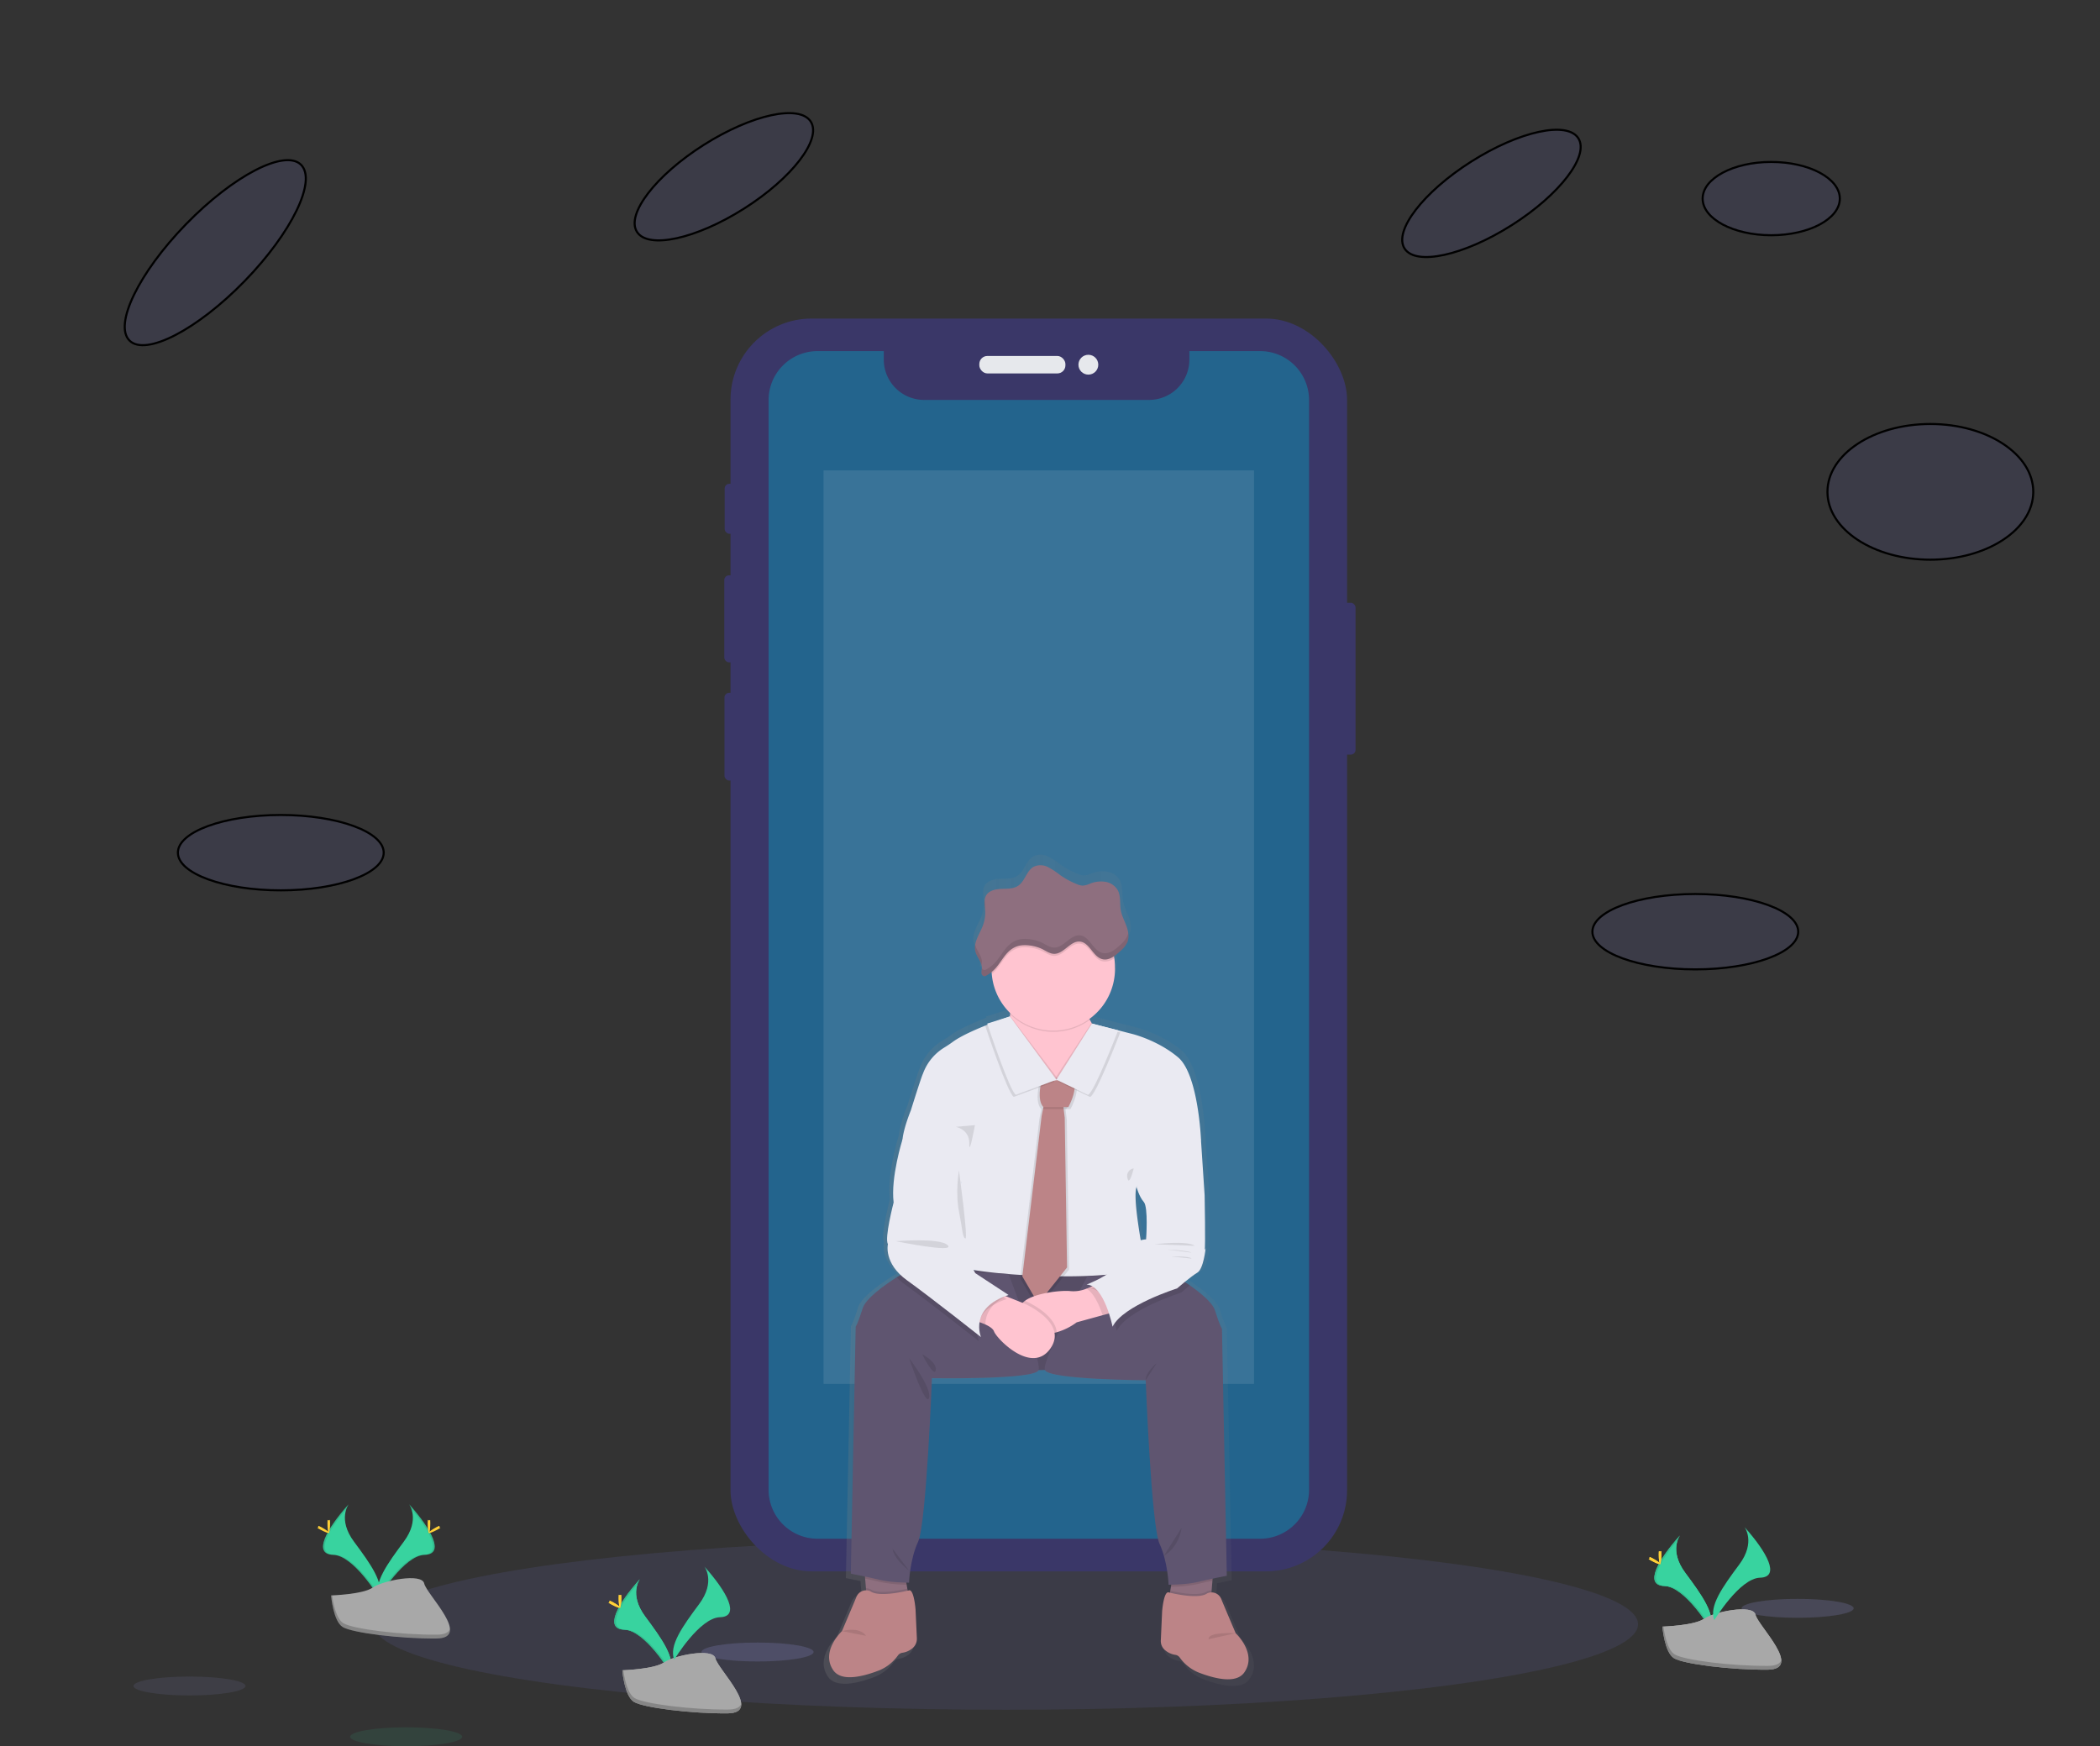 <svg width="1009.54" height="839.64" xmlns="http://www.w3.org/2000/svg">
 <rect width="100%" height="100%" fill="#333333" stroke="none"/>
 <defs>
  <linearGradient y2="0.5" x2="1" y1="0.5" x1="-0" id="f9d7795c-47ab-4264-adf8-fc9a284cd87a">
   <stop stop-opacity="0.25" stop-color="gray" offset="0"/>
   <stop stop-opacity="0.12" stop-color="gray" offset="0.54"/>
   <stop stop-opacity="0.1" stop-color="gray" offset="1"/>
  </linearGradient>
 </defs>
 <title>personalization</title>
 <g>
  <title>background</title>
  <rect fill="none" id="canvas_background" height="841.64" width="1011.54" y="-1" x="-1"/>
 </g>
 <g>
  <title>Layer 1</title>
  <ellipse id="svg_2" opacity="0.1" fill="#8888FF" ry="41.12" rx="303.97" cy="780.99" cx="483.49"/>
  <path id="svg_17" fill="#38d39f" d="m354.29,234.34s27.72,-36.12 42.84,-33.32c0,0 -16.8,32.2 -42.84,37l0,-3.68z"/>
  <path id="svg_18" fill="#38d39f" d="m368.26,189.82s24.51,-27.7 37.74,-27.63c0,0 -19.34,37 -38.74,36.66l1,-9.03z"/>
  <rect id="svg_39" fill="#3a3768" ry="2.29" rx="2.29" height="73.02" width="8.86" y="289.82" x="642.8"/>
  <rect id="svg_40" fill="#3a3768" ry="2.29" rx="2.29" height="24.04" width="4.97" y="232.61" x="348.37"/>
  <rect id="svg_41" fill="#3a3768" ry="2.29" rx="2.29" height="41.84" width="5.6" y="276.63" x="348.19"/>
  <rect id="svg_42" fill="#3a3768" ry="2.29" rx="2.29" height="42.2" width="5.33" y="333.11" x="348.28"/>
  <rect id="svg_43" fill="#3a3768" ry="38.99" rx="38.99" height="602.39" width="296.4" y="153.17" x="351.18"/>
  <path id="svg_44" fill="#23648d" d="m605.77,168.82l-34,0l0,4.09a19.38,19.38 0 0 1 -19.39,19.38l-108.13,0a19.38,19.38 0 0 1 -19.39,-19.38l0,-4.09l-31.83,0a23.54,23.54 0 0 0 -23.54,23.54l0,523.97a23.54,23.54 0 0 0 23.54,23.54l212.74,0a23.54,23.54 0 0 0 23.54,-23.54l0,-523.93a23.54,23.54 0 0 0 -23.54,-23.58z"/>
  <rect id="svg_45" fill="#e6e8ec" ry="3.87" rx="3.87" height="8.4" width="41.39" y="171.16" x="470.79"/>
  <circle id="svg_46" fill="#e6e8ec" r="4.77" cy="175.36" cx="523.21"/>
  <rect fill="#ffffff" id="svg_49" opacity="0.1" height="439.24" width="206.95" y="226.18" x="395.91"/>
  <path id="svg_50" fill="url(#f9d7795c-47ab-4264-adf8-fc9a284cd87a)" d="m596.52,788.04s-4.88,-11.36 -7.06,-16.6c-1.23,-3 -3.31,-3.5 -4.9,-3.43l0.09,-1l0.39,-4.73l0.08,-1c3.77,-0.79 7,-1.41 7,-1.41l-2.35,-121.32s-1,-1.28 -3.42,-9c-1.2,-3.85 -7,-8.58 -12.42,-12.35c-0.85,-0.59 -1.68,-1.15 -2.5,-1.69a62.39,62.39 0 0 1 6.21,-4.58c3.08,-1.79 4.1,-12 4.1,-12l-0.51,1c0.51,-1 0,-27.07 0,-27.07l-1.8,-27.06s-1.28,-32.17 -11.28,-40.6s-22.63,-11.38 -22.63,-11.38l-7,-1.8l0,0l-12.9,-3.31c-0.36,-0.59 -0.71,-1.21 -1,-1.86c-0.13,-0.25 -0.25,-0.51 -0.37,-0.77a30.2,30.2 0 0 0 12.75,-24.65a29.73,29.73 0 0 0 -0.39,-4.84c0,-0.3 -0.11,-0.61 -0.17,-0.91a25.2,25.2 0 0 0 3,-2.41a13.63,13.63 0 0 0 3.66,-4.49l0,0a7.57,7.57 0 0 0 0.34,-1.05c0,-0.1 0,-0.2 0.06,-0.31s0.09,-0.53 0.12,-0.8c0,-0.1 0,-0.2 0,-0.3c0,-0.29 0,-0.59 0,-0.88c0,-0.07 0,-0.14 0,-0.22c0,-0.33 -0.05,-0.66 -0.1,-1a0.13,0.13 0 0 0 0,-0.06l0,0a17.21,17.21 0 0 0 -0.9,-3.4c-1,-2.58 -2.3,-5 -2.77,-7.75c-0.58,-3.25 0.09,-6.8 -1.46,-9.72a8.67,8.67 0 0 0 -6.09,-4.19a14.35,14.35 0 0 0 -7.52,0.86a10.7,10.7 0 0 1 -3.71,1a7.75,7.75 0 0 1 -2.71,-0.66a40.19,40.19 0 0 1 -8.4,-4.51a40.22,40.22 0 0 0 -6,-3.92a8.12,8.12 0 0 0 -6.92,-0.28c-3.7,1.88 -4.4,7.12 -7.84,9.43c-2.37,1.6 -5.46,1.44 -8.32,1.54s-6.1,0.81 -7.51,3.29c-1,1.72 -0.76,3.77 -0.57,5.78l0.06,0.68c0,0.24 0,0.49 0.06,0.73a18.37,18.37 0 0 1 -1.13,7.56c-1.38,3.66 -4,7.27 -3.91,11l0,0a7.66,7.66 0 0 0 0.23,1.76a8.45,8.45 0 0 0 0.28,0.85l0,0a37.24,37.24 0 0 0 1.85,3.61l0.09,0.16c0.07,0.14 0.14,0.28 0.2,0.42s0.18,0.38 0.25,0.57s0.08,0.19 0.11,0.28s0.13,0.37 0.18,0.56a5.36,5.36 0 0 1 0.21,1.74a16.2,16.2 0 0 0 -0.19,2.29a1.68,1.68 0 0 0 1.34,1.63a2.23,2.23 0 0 0 1.16,-0.36a18.57,18.57 0 0 0 2.55,-1.75c0,0.32 0,0.64 0.06,1a30.26,30.26 0 0 0 9.09,18.83c0,0.31 0,0.63 -0.07,1s-0.05,0.72 -0.07,1.09l0,0l-11.2,3.52s0.06,0.2 0.18,0.54l-1.18,0.47l0,0c-5.81,2.35 -12.28,5.27 -15.9,7.92c-1.6,1.16 -3.06,2.11 -4.37,2.9a25,25 0 0 0 -10.36,12.55l-0.15,0.38c-1,2.29 -5.9,17.87 -5.9,17.87s-3.59,8.68 -4.11,14.3c0,0 -5.9,18.63 -4.36,30.89c0,0 -4.62,17.62 -2.82,20.42c0,0 -1.84,7.58 6.24,15.21c-0.59,0.36 -1.23,0.75 -1.9,1.18c-6.26,3.94 -15.29,10.33 -16.83,15.26c-2.39,7.67 -3.42,9 -3.42,9l-2.42,121.13s3.23,0.62 7,1.4l0.08,1l0.39,4.72l0.09,1c-1.59,-0.07 -3.67,0.48 -4.9,3.44c-2.19,5.23 -7,16.58 -7,16.58s-10.77,10 -4.24,19.28a6.68,6.68 0 0 0 1,1.16c4.69,4.26 14.69,1.53 21.8,-1.25a21.26,21.26 0 0 0 9,-7.26a3.42,3.42 0 0 1 2.4,-1.33a9.8,9.8 0 0 0 4.47,-1.95a6,6 0 0 0 2.46,-5a0.76,0.76 0 0 1 0,-0.15l-0.63,-14.23s-0.77,-9.94 -3.22,-9.3l-0.63,0.15l-0.17,-1l0,0l-0.33,-1.93l-0.17,-1l1.36,0s0.34,-11.24 4.45,-20.08s6.81,-80.25 6.81,-80.25s50.87,0.83 52.57,-3.94l0,0c1,0 2.09,0 3.13,-0.07c1.71,4.77 49.72,5 49.72,5s2.73,71.49 6.83,80.34a40.82,40.82 0 0 1 2.15,5.86l0,0a65.41,65.41 0 0 1 2.31,14.21l1.36,0l-0.18,1l-0.33,1.92l-0.17,1l-0.65,-0.15c-2.43,-0.63 -3.2,9.31 -3.2,9.31l-0.65,14.32a5.81,5.81 0 0 0 2.38,5a10,10 0 0 0 4.55,2a3.34,3.34 0 0 1 2.4,1.32a21.32,21.32 0 0 0 9,7.26c7.68,3 18.72,5.93 22.82,0.1c6.58,-9.3 -4.19,-19.26 -4.19,-19.26zm-129.3,-178.34l0,0l0.12,0l-0.12,0zm80.35,-40.88s1.29,4.85 3.59,7.4s1.16,18.39 1.16,18.39a14.2,14.2 0 0 0 -2.68,0.43c-1.77,-10.53 -3.4,-22.22 -2.07,-26.22z"/>
  <polygon id="svg_51" fill="#8e6f7f" points="436.96 768.43 416.85 770.43 416.29 763.7 415.9 759.07 415.35 752.3 434.35 753.3 435.86 761.99 436.18 763.88 436.19 763.88 436.96 768.43"/>
  <polygon id="svg_52" fill="#8e6f7f" points="583.41 753.31 582.86 760.07 582.48 764.7 581.91 771.43 561.79 769.43 562.59 764.88 562.9 763 564.41 754.31 583.41 753.31"/>
  <path id="svg_53" fill="#5f5570" d="m562.1,655.92l-59.8,2.81q-4.08,0.2 -8.16,0l-57.13,-2.8l0,-45.26l125.09,0l0,45.25z"/>
  <path id="svg_54" opacity="0.1" d="m562.1,655.92l-59.8,2.81q-4.08,0.2 -8.16,0l-57.13,-2.8l0,-45.26l125.09,0l0,45.25z"/>
  <path id="svg_55" fill="#eaeaf2" d="m485.52,488.73s-19.92,6.69 -27.42,12.19c-1.56,1.14 -3,2.08 -4.26,2.85a24.4,24.4 0 0 0 -10.07,12.28c-0.05,0.14 -0.1,0.26 -0.15,0.37c-1,2.25 -5.75,17.5 -5.75,17.5s-3.5,8.5 -4,14s28.5,20.25 28.5,20.25s-14,30.5 -7.75,38.25s97.5,11.5 95.5,0s-5.5,-30.5 -3.75,-35.75l31,-22.5s-1.25,-31.5 -11,-39.75s-22,-11.25 -22,-11.25l-19.41,-5s-6.84,17 -14.34,19.25s-23.93,-8.14 -25.1,-22.69z"/>
  <path id="svg_56" opacity="0.1" d="m513.5,517.36s-8.46,7.06 -12.9,0c0,0 -4,11.94 0,15.94l-0.15,0.81l-0.71,3.56l-9.26,77l7.62,13.15l13.87,-17.4l-1.12,-72l-0.5,-4.13l-0.12,-1l2.37,0s6.29,-10.87 0.9,-15.93z"/>
  <path id="svg_57" opacity="0.1" d="m515.5,517.36s-8.46,7.06 -12.9,0c0,0 -4,11.94 0,15.94l-0.15,0.81l-0.71,3.56l-9.26,77l7.62,13.15l13.87,-17.4l-1.12,-72l-0.5,-4.13l-0.12,-1l2.37,0s6.29,-10.87 0.9,-15.93z"/>
  <polygon id="svg_58" fill="#bc8487" points="512.97 609.43 499.1 626.8 491.46 613.72 500.73 536.68 501.44 533.12 501.6 532.3 502.85 529.06 511.23 532.3 511.35 533.3 511.85 537.43 512.97 609.43"/>
  <path id="svg_59" opacity="0.1" d="m435.86,761.98a67.93,67.93 0 0 1 -12.85,-1.31c-2.09,-0.52 -4.71,-1.1 -7.1,-1.61l-0.56,-6.77l19,1l1.51,8.69z"/>
  <path id="svg_60" fill="#5f5570" d="m499.25,658.82c-1.66,4.67 -51.24,3.85 -51.24,3.85s-2.66,70 -6.66,78.67s-4.34,19.66 -4.34,19.66s-8.66,0 -14,-1.33s-14,-3 -14,-3l2.34,-118.75s1,-1.25 3.33,-8.76c1.5,-4.83 10.3,-11.09 16.39,-15c3.4,-2.14 5.94,-3.54 5.94,-3.54l29.58,1.2l18.26,0.74s16.07,41.59 14.4,46.26z"/>
  <path id="svg_61" opacity="0.1" d="m436.97,768.42l-20.12,2l-0.57,-6.73a6,6 0 0 1 2.19,0.48c3.67,2.64 14.16,0.54 17.71,-0.3l0,0l0.79,4.55z"/>
  <path id="svg_62" fill="#bc8487" d="m440.77,787.87a5.87,5.87 0 0 1 -2.41,4.89a9.55,9.55 0 0 1 -4.35,1.91a3.25,3.25 0 0 0 -2.33,1.3a20.87,20.87 0 0 1 -8.8,7.11c-6.93,2.72 -16.68,5.39 -21.25,1.22a6.32,6.32 0 0 1 -1,-1.13c-6.37,-9.12 4.13,-18.88 4.13,-18.88s4.74,-11.12 6.87,-16.24a5,5 0 0 1 6.87,-2.88c4,2.88 16.13,0.12 18.5,-0.49s3.13,9.11 3.13,9.11l0.64,13.93a0.76,0.76 0 0 0 0,0.15z"/>
  <path id="svg_63" opacity="0.1" d="m583.42,753.3l-0.56,6.76c-2.39,0.51 -5,1.09 -7.11,1.61a68.11,68.11 0 0 1 -12.84,1.32l1.51,-8.69l19,-1z"/>
  <path id="svg_64" fill="#5f5570" d="m589.77,757.67s-8.66,1.67 -14,3s-14,1.33 -14,1.33s-0.33,-11 -4.33,-19.66s-6.67,-78.67 -6.67,-78.67s-46.78,-0.27 -48.45,-4.94s20.39,-45 20.39,-45l13.45,-0.7l25.61,-1.36s5,2.72 10.24,6.39s10.93,8.33 12.1,12.1c2.33,7.51 3.33,8.76 3.33,8.76l2.33,118.75z"/>
  <path id="svg_65" opacity="0.1" d="m582.48,764.69l-0.56,6.73l-20.13,-2l0.8,-4.55c3.55,0.85 14,2.94 17.7,0.3a6,6 0 0 1 2.19,-0.48z"/>
  <path id="svg_66" fill="#bc8487" d="m580.29,766.17a5,5 0 0 1 6.88,2.88c2.12,5.12 6.87,16.25 6.87,16.25s10.5,9.75 4.13,18.87c-4,5.72 -14.76,2.85 -22.24,-0.09a20.74,20.74 0 0 1 -8.8,-7.11a3.26,3.26 0 0 0 -2.34,-1.3a9.81,9.81 0 0 1 -4.44,-2a5.72,5.72 0 0 1 -2.31,-4.88l0.63,-14s0.75,-9.73 3.12,-9.12s14.5,3.38 18.5,0.5z"/>
  <path id="svg_67" fill="#ffc4d0" d="m528.6,497.17l-20.19,21.4l-0.56,0.6l-0.73,-0.43c-4.22,-2.5 -25.33,-15.24 -23.52,-19.07c1,-2.18 1.59,-6.72 1.9,-10.63c0,-0.47 0.06,-0.93 0.1,-1.38c0.2,-3.09 0.25,-5.49 0.25,-5.49s38,-6.5 36.5,0c-0.61,2.63 0.3,5.59 1.59,8.18c0.38,0.75 0.8,1.46 1.21,2.13a33,33 0 0 0 3.45,4.69z"/>
  <path id="svg_68" opacity="0.1" d="m523.94,490.35a29.65,29.65 0 0 1 -38.34,-2.69c0.2,-3.09 0.25,-5.49 0.25,-5.49s38,-6.5 36.5,0c-0.58,2.65 0.3,5.59 1.59,8.18z"/>
  <path id="svg_69" fill="#ffc4d0" d="m536.01,465.46a29.67,29.67 0 0 1 -59.24,2.82q-0.12,-1.4 -0.12,-2.82a29.67,29.67 0 1 1 59.33,0l0.03,0z"/>
  <path id="svg_70" opacity="0.1" d="m535.64,460.72a7.1,7.1 0 0 1 -5.58,1.51c-4.58,-1 -6.15,-8 -10.83,-8.48s-7.79,6 -12.53,5.87c-2,-0.05 -3.8,-1.36 -5.64,-2.27c-3.22,-1.59 -8.52,-2.56 -12,-1.36c-5.23,1.79 -7,6.63 -10.34,10.48a15.25,15.25 0 0 1 -1.87,1.81q-0.12,-1.4 -0.12,-2.82a29.67,29.67 0 0 1 59,-4.74l-0.09,0z"/>
  <path id="svg_71" fill="#8e6f7f" d="m501.06,456.36c1.84,0.9 3.6,2.22 5.64,2.27c4.73,0.12 7.82,-6.39 12.52,-5.88s6.25,7.45 10.85,8.48c3.09,0.7 6,-1.61 8.31,-3.76a13.23,13.23 0 0 0 3.57,-4.39c1,-2.48 0.48,-5.34 -0.45,-7.86s-2.24,-4.94 -2.7,-7.59c-0.56,-3.18 0.09,-6.66 -1.42,-9.52a8.43,8.43 0 0 0 -5.94,-4.1a14,14 0 0 0 -7.33,0.83a10.37,10.37 0 0 1 -3.61,1a7.64,7.64 0 0 1 -2.65,-0.65a39.13,39.13 0 0 1 -8.18,-4.41a38.35,38.35 0 0 0 -5.83,-3.84a7.86,7.86 0 0 0 -6.74,-0.27c-3.6,1.84 -4.29,7 -7.64,9.23c-2.31,1.56 -5.32,1.4 -8.1,1.51s-6,0.78 -7.32,3.21c-1.18,2.09 -0.59,4.66 -0.44,7.05a18.1,18.1 0 0 1 -1.11,7.4c-1.55,4.14 -4.7,8.22 -3.58,12.5c0.73,2.81 3.25,5.14 3.1,8a15.25,15.25 0 0 0 -0.19,2.23a1.65,1.65 0 0 0 1.31,1.6a2,2 0 0 0 1.12,-0.36a16.72,16.72 0 0 0 4.41,-3.57c3.38,-3.86 5.13,-8.69 10.36,-10.48c3.53,-1.17 8.82,-0.23 12.04,1.37z"/>
  <path id="svg_72" fill="#ffc4d0" d="m535.47,630.92l-5.4,1.47l-12.47,3.43a30.13,30.13 0 0 1 -9.59,4.77c-7.63,1.93 -12.56,-2.27 -16.66,-8.77c-1.65,-2.6 -0.82,-4.68 1.34,-6.31c5.2,-3.93 18.06,-5.21 22,-4.69a16.46,16.46 0 0 0 7.59,-1.18a29.4,29.4 0 0 0 4.91,-2.32l8.28,13.6z"/>
  <path id="svg_73" opacity="0.1" d="m535.47,630.92l-5.4,1.47c-1.55,-4.67 -4.1,-10.53 -7.75,-12.78a29.4,29.4 0 0 0 4.91,-2.32l8.24,13.63z"/>
  <path id="svg_74" opacity="0.1" d="m571.99,618.06c-2.24,1.81 -4.14,3.46 -4.14,3.46s-26,8.15 -31,18.4c0,0 -4,-20 -12.5,-20.25c0,0 9.15,-3.59 11.79,-6.66l25.63,-1.34s5,2.72 10.22,6.39z"/>
  <path id="svg_75" fill="#eaeaf2" d="m571.6,539.67l5.75,8.5l1.75,26.5s0.5,25.5 0,26.5l0.5,-1s-1,10 -4,11.75s-9.75,7.6 -9.75,7.6s-26,8.15 -31,18.4c0,0 -4,-20 -12.5,-20.25c0,0 12.75,-5 12.5,-8.25c0,0 9.75,-8.75 10.5,-11s5.62,-2.5 5.62,-2.5s1.13,-15.5 -1.12,-18s-3.5,-7.25 -3.5,-7.25l25.25,-31z"/>
  <path id="svg_76" opacity="0.1" d="m508.01,640.56c-7.63,1.93 -12.56,-2.27 -16.66,-8.77c-1.65,-2.6 -0.82,-4.68 1.34,-6.31l0.78,0.31s13.75,5.96 14.54,14.77z"/>
  <path id="svg_77" fill="#ffc4d0" d="m504.85,648.55c-9,12.5 -25.75,-4.88 -27,-8.38c-0.45,-1.27 -2.16,-2.4 -4.13,-3.31a44.58,44.58 0 0 0 -7.75,-2.57l14.88,-12.12l2.85,1.14l8.77,3.51s21.38,9.23 12.38,21.73z"/>
  <path id="svg_78" opacity="0.1" d="m483.7,623.31c-8.2,3.9 -9.95,9.51 -10,13.55a44.58,44.58 0 0 0 -7.75,-2.57l14.88,-12.12l2.87,1.14z"/>
  <path id="svg_79" opacity="0.1" d="m470.6,644.92s-24,-19 -35.5,-27.25a28.12,28.12 0 0 1 -4,-3.46c3.4,-2.14 5.94,-3.54 5.94,-3.54l29.58,1.2c0.79,1.37 1.26,2.3 1.26,2.3l16,10.5c-19.28,6.25 -13.28,20.25 -13.28,20.25z"/>
  <path id="svg_80" fill="#eaeaf2" d="m438.6,545.17l-4.75,2.75s-5.75,18.25 -4.25,30.25c0,0 -4.5,17.25 -2.75,20c0,0 -2.25,9.25 9.25,17.5s35.5,27.25 35.5,27.25s-6,-14 13.25,-20.25l-16,-10.5s-5.37,-10.66 -10.5,-13c0,0 -4,-4 -1.5,-6.75s4.5,-5.75 4.5,-8.5s1,-15.75 1,-15.75l3,-14l-26.75,-9z"/>
  <path id="svg_81" opacity="0.1" d="m511.35,533.29l-9.75,0a1.29,1.29 0 0 1 -0.16,-0.18l0.16,-0.82l1.25,-3.24l8.38,3.24l0.12,1z"/>
  <path id="svg_82" fill="#bc8487" d="m514.5,516.36s-8.46,7.06 -12.9,0c0,0 -4,11.94 0,15.94l12,0s6.29,-10.88 0.9,-15.94z"/>
  <path id="svg_83" opacity="0.1" d="m525.94,493.17l12.6,3.25s-11.94,31 -14.57,31l-15.12,-7.25l17.09,-27z"/>
  <path id="svg_84" opacity="0.1" d="m528.6,497.17l-20.19,21.4l-0.56,0.6l-0.73,-0.43l17.65,-26.92l0.43,0.71a33,33 0 0 0 3.4,4.64z"/>
  <path id="svg_85" fill="#eaeaf2" d="m524.94,492.17l12.6,3.25s-11.94,31 -14.57,31l-15.12,-7.25l17.09,-27z"/>
  <path id="svg_86" opacity="0.1" d="m484.52,489.73l-10.92,3.44s10.75,32.5 13.75,34.25l19.5,-7.25l-22.33,-30.44z"/>
  <path id="svg_87" opacity="0.1" d="m508.41,518.57l-0.56,0.6s-26.25,-15.25 -24.25,-19.5c1,-2.18 1.59,-6.72 1.9,-10.63l0,-0.61l22.91,30.14z"/>
  <path id="svg_88" fill="#eaeaf2" d="m485.52,488.73l-10.92,3.44s10.75,32.5 13.75,34.25l19.5,-7.25l-22.33,-30.44z"/>
  <path id="svg_89" opacity="0.1" d="m459.51,541.82s6.58,1.17 6.46,8s2.71,-8.83 2.71,-8.83l-9.17,0.83z"/>
  <path id="svg_90" opacity="0.1" d="m461.01,562.82s-1.83,10.33 0,19.67s1.67,12.5 3.09,13s-3.09,-32.67 -3.09,-32.67z"/>
  <path id="svg_91" opacity="0.1" d="m545.01,561.82a3.62,3.62 0 0 0 -3,4.67c0.84,4.18 3,-4.67 3,-4.67z"/>
  <path id="svg_92" opacity="0.1" d="m430.68,596.82s21.43,-1.83 25,2s-25,-2 -25,-2z"/>
  <path id="svg_93" opacity="0.1" d="m555.01,598.27s15.67,-1.93 19.34,0.74"/>
  <path id="svg_94" opacity="0.1" d="m561.35,600.82s9.33,0.33 11.5,1.5"/>
  <path id="svg_95" opacity="0.1" d="m563.18,604.17s8.5,-0.33 9.67,1"/>
  <path id="svg_96" opacity="0.1" d="m443.31,651.17s7.28,3.79 6.54,7.66s-6.54,-7.66 -6.54,-7.66z"/>
  <path id="svg_97" opacity="0.1" d="m437.01,653.01s11.11,14.41 9.6,19.16s-9.6,-19.16 -9.6,-19.16z"/>
  <path id="svg_98" opacity="0.1" d="m556.1,655.4s-5.5,4.53 -5.35,8.27"/>
  <path id="svg_99" opacity="0.1" d="m429.1,744.67s0,4.25 7.87,10.5"/>
  <path id="svg_100" opacity="0.1" d="m568.01,734.67s-0.84,8.84 -8.5,13.42"/>
  <g id="svg_101" opacity="0.1">
   <path id="svg_102" d="m473.6,434.63c0,-0.69 -0.12,-1.4 -0.18,-2.1a20.17,20.17 0 0 0 0.14,4.58a18.64,18.64 0 0 0 0.04,-2.48z"/>
   <path id="svg_103" d="m472.01,462.57c0.15,-2.9 -2.37,-5.23 -3.1,-8a2.7,2.7 0 0 1 -0.08,-0.41a7.71,7.71 0 0 0 0.08,3.41c0.59,2.29 2.37,4.25 2.93,6.47c0.05,-0.52 0.15,-0.99 0.17,-1.47z"/>
   <path id="svg_104" d="m541.95,450.08a13.33,13.33 0 0 1 -3.57,4.39c-2.33,2.15 -5.22,4.46 -8.31,3.76c-4.59,-1 -6.17,-8 -10.85,-8.48s-7.79,6 -12.52,5.87c-2,-0.05 -3.8,-1.36 -5.64,-2.27c-3.22,-1.59 -8.51,-2.56 -12,-1.36c-5.23,1.79 -7,6.63 -10.36,10.48a16.87,16.87 0 0 1 -4.4,3.58a2.12,2.12 0 0 1 -1.13,0.35a1.39,1.39 0 0 1 -1.12,-0.9l0,0.07a15.39,15.39 0 0 0 -0.19,2.24a1.65,1.65 0 0 0 1.31,1.59a2.12,2.12 0 0 0 1.13,-0.35a16.87,16.87 0 0 0 4.4,-3.58c3.38,-3.85 5.13,-8.69 10.36,-10.48c3.53,-1.2 8.82,-0.23 12,1.36c1.84,0.91 3.6,2.22 5.64,2.27c4.73,0.12 7.82,-6.39 12.52,-5.87s6.26,7.44 10.85,8.48c3.09,0.7 6,-1.61 8.31,-3.76a13.33,13.33 0 0 0 3.57,-4.39a8.44,8.44 0 0 0 0.43,-4.54a7.07,7.07 0 0 1 -0.43,1.54z"/>
  </g>
  <path id="svg_105" opacity="0.1" d="m404.77,784.3s8.17,-2.52 11.56,2.26"/>
  <path id="svg_106" opacity="0.1" d="m594.04,785.3s-13.53,-0.79 -13,2.87"/>
  <ellipse id="svg_107" opacity="0.1" fill="#a9a9f2" ry="4.55" rx="26.93" cy="773.34" cx="864.17"/>
  <ellipse id="svg_108" opacity="0.1" fill="#a9a9f2" ry="4.55" rx="26.93" cy="810.68" cx="91.09"/>
  <ellipse id="svg_109" opacity="0.1" fill="#38d39f" ry="4.55" rx="26.93" cy="835.09" cx="195.26"/>
  <path id="svg_112" fill="#38d39f" d="m196.65,723.27s5.5,7.19 -2.53,18s-14.65,20 -12,26.77c0,0 12.12,-20.15 22,-20.43s3.38,-12.22 -7.47,-24.34z"/>
  <path id="svg_113" opacity="0.1" d="m196.65,723.27a8.83,8.83 0 0 1 1.12,2.26c9.62,11.3 14.75,21.85 5.5,22.11c-8.61,0.25 -18.94,15.65 -21.42,19.54c0.08,0.3 0.18,0.59 0.29,0.89c0,0 12.12,-20.15 22,-20.43s3.36,-12.25 -7.49,-24.37z"/>
  <path id="svg_114" fill="#ffd037" d="m206.86,732.43c0,2.53 -0.28,4.58 -0.63,4.58s-0.63,-2.05 -0.63,-4.58s0.35,-1.34 0.7,-1.34s0.56,-1.19 0.56,1.34z"/>
  <path id="svg_115" fill="#ffd037" d="m210.37,735.45c-2.22,1.21 -4.16,1.94 -4.32,1.63s1.49,-1.54 3.71,-2.75s1.35,-0.33 1.51,0s1.32,-0.09 -0.9,1.12z"/>
  <path id="svg_116" fill="#38d39f" d="m167.64,723.27s-5.5,7.19 2.53,18s14.65,20 12,26.77c0,0 -12.11,-20.15 -22,-20.43s-3.4,-12.22 7.47,-24.34z"/>
  <path id="svg_117" opacity="0.1" d="m167.64,723.27a9,9 0 0 0 -1.13,2.26c-9.62,11.3 -14.74,21.85 -5.5,22.11c8.62,0.25 18.95,15.65 21.43,19.54a7.76,7.76 0 0 1 -0.3,0.89s-12.11,-20.15 -22,-20.43s-3.37,-12.25 7.5,-24.37z"/>
  <path id="svg_118" fill="#ffd037" d="m157.42,732.43c0,2.53 0.29,4.58 0.64,4.58s0.63,-2.05 0.63,-4.58s-0.35,-1.34 -0.7,-1.34s-0.57,-1.19 -0.57,1.34z"/>
  <path id="svg_119" fill="#ffd037" d="m153.92,735.45c2.22,1.21 4.15,1.94 4.32,1.63s-1.5,-1.54 -3.72,-2.75s-1.34,-0.33 -1.51,0s-1.31,-0.09 0.91,1.12z"/>
  <path id="svg_120" fill="#a8a8a8" d="m159.17,767.13s15.36,-0.48 20,-3.77s23.63,-7.24 24.77,-1.95s23.09,26.29 5.75,26.43s-40.3,-2.7 -44.92,-5.51s-5.6,-15.2 -5.6,-15.2z"/>
  <path id="svg_121" opacity="0.2" d="m209.99,786c-17.34,0.14 -40.3,-2.7 -44.92,-5.51c-3.51,-2.15 -4.92,-9.84 -5.39,-13.38l-0.51,0s1,12.38 5.59,15.2s27.58,5.65 44.92,5.51c5,0 6.73,-1.82 6.64,-4.46c-0.7,1.62 -2.61,2.61 -6.33,2.64z"/>
  <ellipse stroke="null" transform="rotate(-45.783 103.49,121.49) " id="svg_3" opacity="0.1" fill="#8888FF" ry="19.635" rx="59.042" cy="121.49" cx="103.49"/>
  <ellipse stroke="null" id="svg_4" opacity="0.1" fill="#8888FF" ry="32.62" rx="49.47" cy="236.49" cx="927.99"/>
  <ellipse stroke="null" id="svg_5" opacity="0.1" fill="#8888FF" ry="17.62" rx="32.97" cy="95.49" cx="851.49"/>
  <ellipse transform="rotate(-32.382 347.99,84.99) " stroke="null" id="svg_6" opacity="0.1" fill="#8888FF" ry="18.12" rx="49.47" cy="84.99" cx="347.99"/>
  <ellipse stroke="null" id="svg_7" opacity="0.1" fill="#8888FF" ry="18.12" rx="49.47" cy="447.99" cx="814.99"/>
  <ellipse stroke="null" id="svg_8" opacity="0.1" fill="#8888FF" ry="18.12" rx="49.47" cy="409.99" cx="134.99"/>
  <path id="svg_9" fill="#38d39f" d="m807.64,738.27s-5.5,7.19 2.53,18s14.65,20 12,26.77c0,0 -12.11,-20.15 -22,-20.43s-3.4,-12.22 7.47,-24.34z"/>
  <path id="svg_10" opacity="0.1" d="m807.64,738.27a9,9 0 0 0 -1.13,2.26c-9.62,11.3 -14.74,21.85 -5.5,22.11c8.62,0.25 18.95,15.65 21.43,19.54a7.76,7.76 0 0 1 -0.3,0.89s-12.11,-20.15 -22,-20.43s-3.37,-12.25 7.5,-24.37z"/>
  <path id="svg_11" fill="#ffd037" d="m797.42,747.43c0,2.53 0.29,4.58 0.64,4.58s0.63,-2.05 0.63,-4.58s-0.35,-1.34 -0.7,-1.34s-0.57,-1.19 -0.57,1.34z"/>
  <path id="svg_12" fill="#ffd037" d="m793.92,750.45c2.22,1.21 4.15,1.94 4.32,1.63s-1.5,-1.54 -3.72,-2.75s-1.34,-0.33 -1.51,0s-1.31,-0.09 0.91,1.12z"/>
  <path id="svg_13" fill="#a8a8a8" d="m799.17,782.13s15.36,-0.48 20,-3.77s23.63,-7.24 24.77,-1.95s23.09,26.29 5.75,26.43s-40.3,-2.7 -44.92,-5.51s-5.6,-15.2 -5.6,-15.2z"/>
  <path id="svg_14" opacity="0.2" d="m849.99,801c-17.34,0.14 -40.3,-2.7 -44.92,-5.51c-3.51,-2.15 -4.92,-9.84 -5.39,-13.38l-0.51,0s1,12.38 5.59,15.2s27.58,5.65 44.92,5.51c5,0 6.73,-1.82 6.64,-4.46c-0.7,1.62 -2.61,2.61 -6.33,2.64z"/>
  <ellipse id="svg_15" opacity="0.1" fill="#a9a9f2" ry="4.55" rx="26.93" cy="773.34" cx="864.17"/>
  <path id="svg_16" fill="#38d39f" d="m807.64,738.27s-5.5,7.19 2.53,18s14.65,20 12,26.77c0,0 -12.11,-20.15 -22,-20.43s-3.4,-12.22 7.47,-24.34z"/>
  <path id="svg_19" opacity="0.1" d="m807.64,738.27a9,9 0 0 0 -1.13,2.26c-9.62,11.3 -14.74,21.85 -5.5,22.11c8.62,0.25 18.95,15.65 21.43,19.54a7.76,7.76 0 0 1 -0.3,0.89s-12.11,-20.15 -22,-20.43s-3.37,-12.25 7.5,-24.37z"/>
  <path id="svg_20" fill="#ffd037" d="m797.42,747.43c0,2.53 0.29,4.58 0.64,4.58s0.63,-2.05 0.63,-4.58s-0.35,-1.34 -0.7,-1.34s-0.57,-1.19 -0.57,1.34z"/>
  <path id="svg_21" fill="#ffd037" d="m793.92,750.45c2.22,1.21 4.15,1.94 4.32,1.63s-1.5,-1.54 -3.72,-2.75s-1.34,-0.33 -1.51,0s-1.31,-0.09 0.91,1.12z"/>
  <path id="svg_22" fill="#a8a8a8" d="m799.17,782.13s15.36,-0.48 20,-3.77s23.63,-7.24 24.77,-1.95s23.09,26.29 5.75,26.43s-40.3,-2.7 -44.92,-5.51s-5.6,-15.2 -5.6,-15.2z"/>
  <path id="svg_23" opacity="0.2" d="m849.99,801c-17.34,0.14 -40.3,-2.7 -44.92,-5.51c-3.51,-2.15 -4.92,-9.84 -5.39,-13.38l-0.51,0s1,12.38 5.59,15.2s27.58,5.65 44.92,5.51c5,0 6.73,-1.82 6.64,-4.46c-0.7,1.62 -2.61,2.61 -6.33,2.64z"/>
  <ellipse id="svg_24" opacity="0.1" fill="#a9a9f2" ry="4.55" rx="26.93" cy="794.34" cx="364.17"/>
  <path id="svg_25" fill="#38d39f" d="m307.64,759.27s-5.5,7.19 2.53,18s14.65,20 12,26.77c0,0 -12.11,-20.15 -22,-20.43s-3.4,-12.22 7.47,-24.34z"/>
  <path id="svg_26" opacity="0.1" d="m307.64,759.27a9,9 0 0 0 -1.13,2.26c-9.62,11.3 -14.74,21.85 -5.5,22.11c8.62,0.25 18.95,15.65 21.43,19.54a7.76,7.76 0 0 1 -0.3,0.89s-12.11,-20.15 -22,-20.43s-3.37,-12.25 7.5,-24.37z"/>
  <path id="svg_27" fill="#ffd037" d="m297.42,768.43c0,2.53 0.29,4.58 0.64,4.58s0.63,-2.05 0.63,-4.58s-0.35,-1.34 -0.7,-1.34s-0.57,-1.19 -0.57,1.34z"/>
  <path id="svg_28" fill="#ffd037" d="m293.92,771.45c2.22,1.21 4.15,1.94 4.32,1.63s-1.5,-1.54 -3.72,-2.75s-1.34,-0.33 -1.51,0s-1.31,-0.09 0.91,1.12z"/>
  <path id="svg_29" fill="#a8a8a8" d="m299.17,803.13s15.36,-0.48 20,-3.77s23.63,-7.24 24.77,-1.95s23.09,26.29 5.75,26.43s-40.3,-2.7 -44.92,-5.51s-5.6,-15.2 -5.6,-15.2z"/>
  <path id="svg_30" opacity="0.2" d="m349.99,822c-17.34,0.14 -40.3,-2.7 -44.92,-5.51c-3.51,-2.15 -4.92,-9.84 -5.39,-13.38l-0.51,0s1,12.38 5.59,15.2s27.58,5.65 44.92,5.51c5,0 6.73,-1.82 6.64,-4.46c-0.7,1.62 -2.61,2.61 -6.33,2.64z"/>
  <ellipse id="svg_31" opacity="0.1" fill="#a9a9f2" ry="4.55" rx="26.93" cy="794.34" cx="364.17"/>
  <path id="svg_32" fill="#38d39f" d="m307.64,759.27s-5.5,7.19 2.53,18s14.65,20 12,26.77c0,0 -12.11,-20.15 -22,-20.43s-3.4,-12.22 7.47,-24.34z"/>
  <path id="svg_33" opacity="0.1" d="m307.64,759.27a9,9 0 0 0 -1.13,2.26c-9.62,11.3 -14.74,21.85 -5.5,22.11c8.62,0.25 18.95,15.65 21.43,19.54a7.76,7.76 0 0 1 -0.3,0.89s-12.11,-20.15 -22,-20.43s-3.37,-12.25 7.5,-24.37z"/>
  <path id="svg_34" fill="#ffd037" d="m297.42,768.43c0,2.53 0.29,4.58 0.64,4.58s0.63,-2.05 0.63,-4.58s-0.35,-1.34 -0.7,-1.34s-0.57,-1.19 -0.57,1.34z"/>
  <path id="svg_35" fill="#ffd037" d="m293.92,771.45c2.22,1.21 4.15,1.94 4.32,1.63s-1.5,-1.54 -3.72,-2.75s-1.34,-0.33 -1.51,0s-1.31,-0.09 0.91,1.12z"/>
  <path id="svg_36" fill="#a8a8a8" d="m299.17,803.13s15.36,-0.48 20,-3.77s23.63,-7.24 24.77,-1.95s23.09,26.29 5.75,26.43s-40.3,-2.7 -44.92,-5.51s-5.6,-15.2 -5.6,-15.2z"/>
  <path id="svg_37" opacity="0.2" d="m349.99,822c-17.34,0.14 -40.3,-2.7 -44.92,-5.51c-3.51,-2.15 -4.92,-9.84 -5.39,-13.38l-0.51,0s1,12.38 5.59,15.2s27.58,5.65 44.92,5.51c5,0 6.73,-1.82 6.64,-4.46c-0.7,1.62 -2.61,2.61 -6.33,2.64z"/>
  <path id="svg_38" fill="#38d39f" d="m838.65,734.27s5.5,7.19 -2.53,18s-14.65,20 -12,26.77c0,0 12.12,-20.15 22,-20.43s3.38,-12.22 -7.47,-24.34z"/>
  <path id="svg_47" fill="#38d39f" d="m338.65,753.27s5.5,7.19 -2.53,18s-14.65,20 -12,26.77c0,0 12.12,-20.15 22,-20.43s3.38,-12.22 -7.47,-24.34z"/>
  <ellipse transform="rotate(-32.382 716.99,92.99) " stroke="null" id="svg_48" opacity="0.1" fill="#8888FF" ry="18.12" rx="49.47" cy="92.99" cx="716.99"/>
 </g>
</svg>